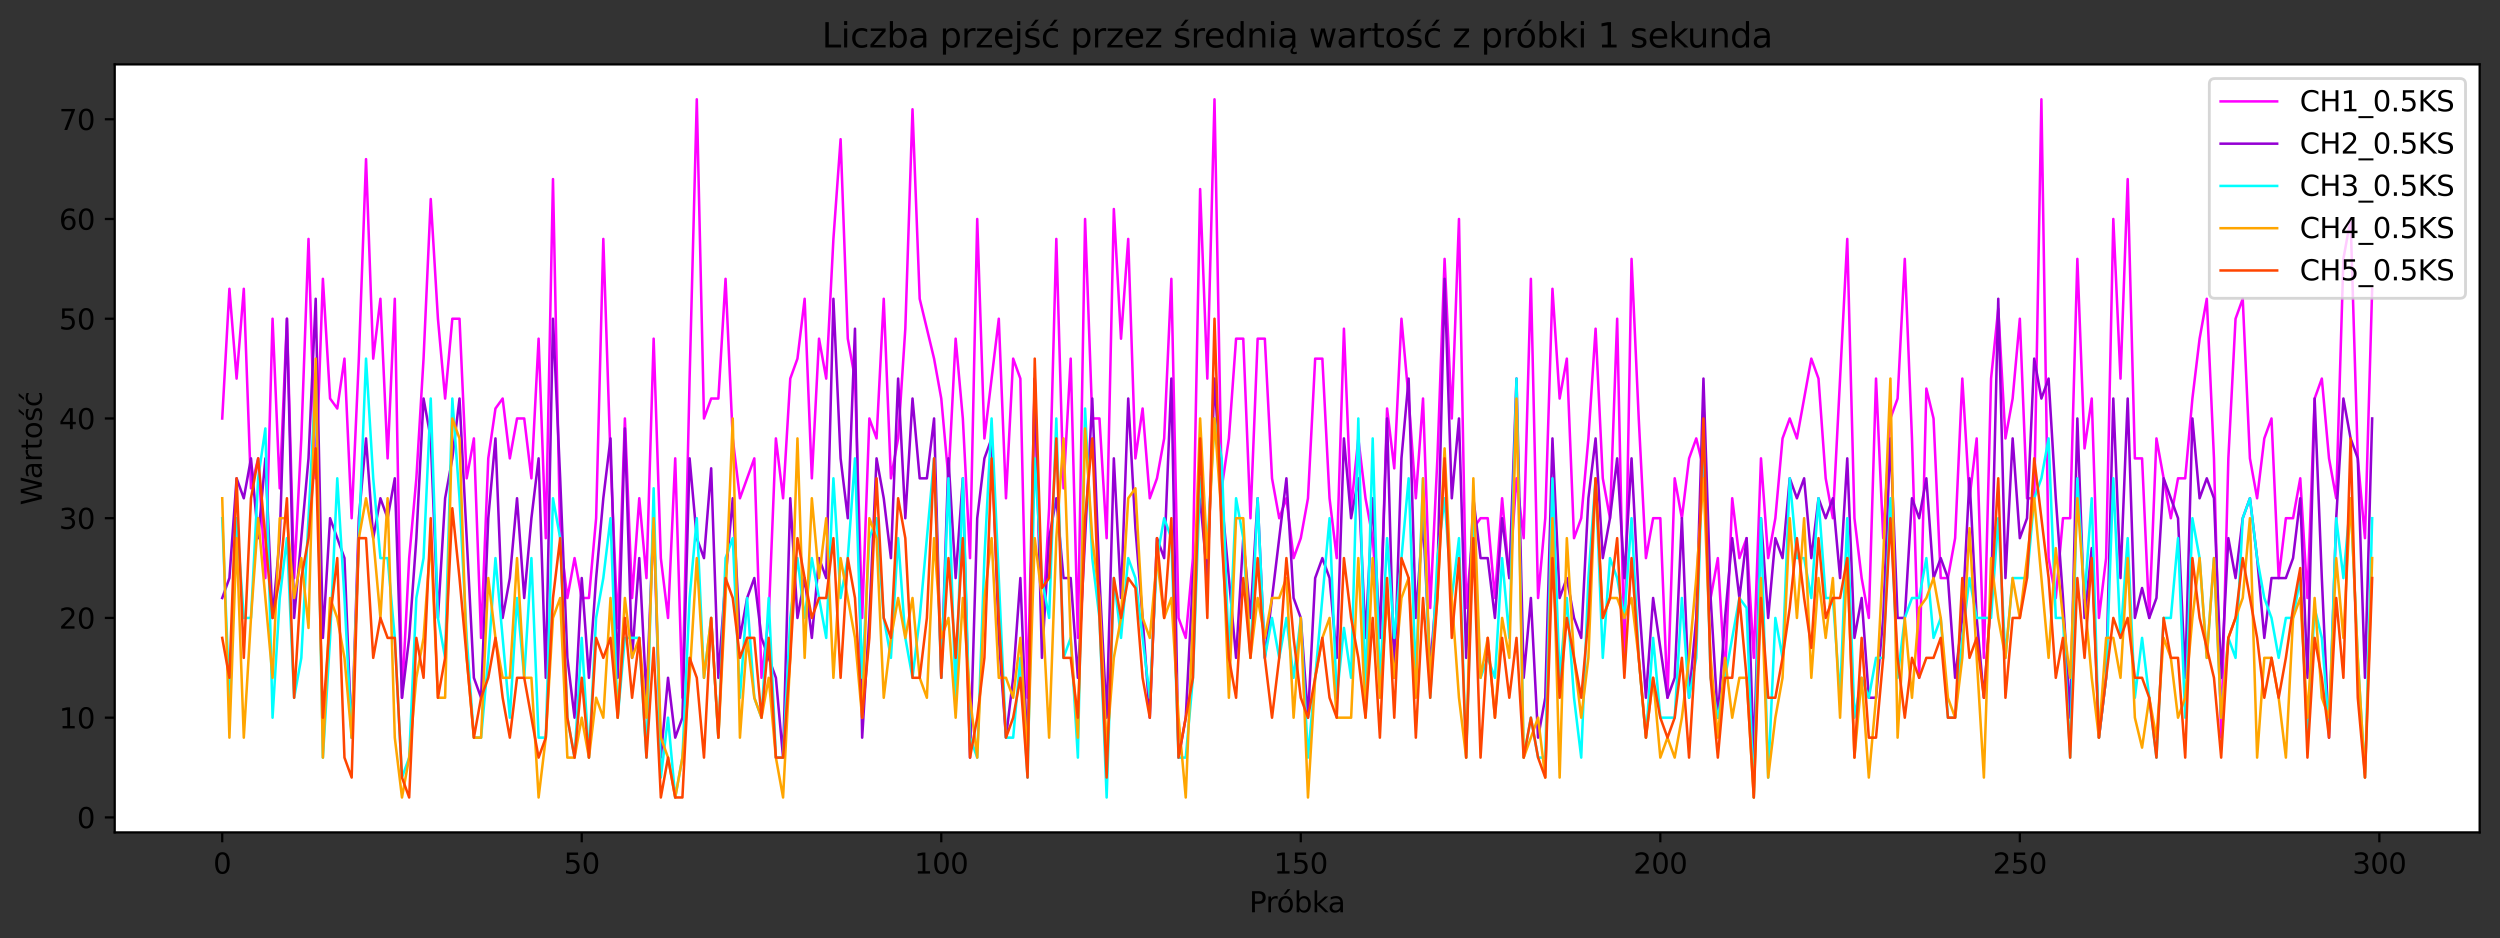 <?xml version="1.0" encoding="utf-8" standalone="no"?>
<!DOCTYPE svg PUBLIC "-//W3C//DTD SVG 1.1//EN"
  "http://www.w3.org/Graphics/SVG/1.1/DTD/svg11.dtd">
<svg xmlns:xlink="http://www.w3.org/1999/xlink" width="884.803pt" height="332.154pt" viewBox="0 0 884.803 332.154" xmlns="http://www.w3.org/2000/svg" version="1.1">
 <rect x="0" y="0" width="884.803" height="332.154" fill="#333333" stroke="none"/>
 <defs>
  <style type="text/css">*{stroke-linejoin: round; stroke-linecap: butt}</style>
 </defs>
 <g id="figure_1">
  <g id="patch_1">
   <path d="M 0 332.154 
L 884.803 332.154 
L 884.803 0 
L 0 0 
L 0 332.154 
z
" style="fill: none"/>
  </g>
  <g id="axes_1">
   <g id="patch_2">
    <path d="M 40.603 294.598 
L 877.603 294.598 
L 877.603 22.798 
L 40.603 22.798 
z
" style="fill: #ffffff"/>
   </g>
   <g id="matplotlib.axis_1">
    <g id="xtick_1">
     <g id="line2d_1">
      <defs>
       <path id="m77052ea5e9" d="M 0 0 
L 0 3.5 
" style="stroke: #000000; stroke-width: 0.8"/>
      </defs>
      <g>
       <use xlink:href="#m77052ea5e9" x="78.649" y="294.598" style="stroke: #000000; stroke-width: 0.8"/>
      </g>
     </g>
     <g id="text_1">
      <!-- 0 -->
      <g transform="translate(75.467 309.197)scale(0.1 -0.1)">
       <defs>
        <path id="DejaVuSans-30" d="M 2034 4250 
Q 1547 4250 1301 3770 
Q 1056 3291 1056 2328 
Q 1056 1369 1301 889 
Q 1547 409 2034 409 
Q 2525 409 2770 889 
Q 3016 1369 3016 2328 
Q 3016 3291 2770 3770 
Q 2525 4250 2034 4250 
z
M 2034 4750 
Q 2819 4750 3233 4129 
Q 3647 3509 3647 2328 
Q 3647 1150 3233 529 
Q 2819 -91 2034 -91 
Q 1250 -91 836 529 
Q 422 1150 422 2328 
Q 422 3509 836 4129 
Q 1250 4750 2034 4750 
z
" transform="scale(0.016)"/>
       </defs>
       <use xlink:href="#DejaVuSans-30"/>
      </g>
     </g>
    </g>
    <g id="xtick_2">
     <g id="line2d_2">
      <g>
       <use xlink:href="#m77052ea5e9" x="205.891" y="294.598" style="stroke: #000000; stroke-width: 0.8"/>
      </g>
     </g>
     <g id="text_2">
      <!-- 50 -->
      <g transform="translate(199.528 309.197)scale(0.1 -0.1)">
       <defs>
        <path id="DejaVuSans-35" d="M 691 4666 
L 3169 4666 
L 3169 4134 
L 1269 4134 
L 1269 2991 
Q 1406 3038 1543 3061 
Q 1681 3084 1819 3084 
Q 2600 3084 3056 2656 
Q 3513 2228 3513 1497 
Q 3513 744 3044 326 
Q 2575 -91 1722 -91 
Q 1428 -91 1123 -41 
Q 819 9 494 109 
L 494 744 
Q 775 591 1075 516 
Q 1375 441 1709 441 
Q 2250 441 2565 725 
Q 2881 1009 2881 1497 
Q 2881 1984 2565 2268 
Q 2250 2553 1709 2553 
Q 1456 2553 1204 2497 
Q 953 2441 691 2322 
L 691 4666 
z
" transform="scale(0.016)"/>
       </defs>
       <use xlink:href="#DejaVuSans-35"/>
       <use xlink:href="#DejaVuSans-30" x="63.623"/>
      </g>
     </g>
    </g>
    <g id="xtick_3">
     <g id="line2d_3">
      <g>
       <use xlink:href="#m77052ea5e9" x="333.133" y="294.598" style="stroke: #000000; stroke-width: 0.8"/>
      </g>
     </g>
     <g id="text_3">
      <!-- 100 -->
      <g transform="translate(323.589 309.197)scale(0.1 -0.1)">
       <defs>
        <path id="DejaVuSans-31" d="M 794 531 
L 1825 531 
L 1825 4091 
L 703 3866 
L 703 4441 
L 1819 4666 
L 2450 4666 
L 2450 531 
L 3481 531 
L 3481 0 
L 794 0 
L 794 531 
z
" transform="scale(0.016)"/>
       </defs>
       <use xlink:href="#DejaVuSans-31"/>
       <use xlink:href="#DejaVuSans-30" x="63.623"/>
       <use xlink:href="#DejaVuSans-30" x="127.246"/>
      </g>
     </g>
    </g>
    <g id="xtick_4">
     <g id="line2d_4">
      <g>
       <use xlink:href="#m77052ea5e9" x="460.376" y="294.598" style="stroke: #000000; stroke-width: 0.8"/>
      </g>
     </g>
     <g id="text_4">
      <!-- 150 -->
      <g transform="translate(450.832 309.197)scale(0.1 -0.1)">
       <use xlink:href="#DejaVuSans-31"/>
       <use xlink:href="#DejaVuSans-35" x="63.623"/>
       <use xlink:href="#DejaVuSans-30" x="127.246"/>
      </g>
     </g>
    </g>
    <g id="xtick_5">
     <g id="line2d_5">
      <g>
       <use xlink:href="#m77052ea5e9" x="587.618" y="294.598" style="stroke: #000000; stroke-width: 0.8"/>
      </g>
     </g>
     <g id="text_5">
      <!-- 200 -->
      <g transform="translate(578.074 309.197)scale(0.1 -0.1)">
       <defs>
        <path id="DejaVuSans-32" d="M 1228 531 
L 3431 531 
L 3431 0 
L 469 0 
L 469 531 
Q 828 903 1448 1529 
Q 2069 2156 2228 2338 
Q 2531 2678 2651 2914 
Q 2772 3150 2772 3378 
Q 2772 3750 2511 3984 
Q 2250 4219 1831 4219 
Q 1534 4219 1204 4116 
Q 875 4013 500 3803 
L 500 4441 
Q 881 4594 1212 4672 
Q 1544 4750 1819 4750 
Q 2544 4750 2975 4387 
Q 3406 4025 3406 3419 
Q 3406 3131 3298 2873 
Q 3191 2616 2906 2266 
Q 2828 2175 2409 1742 
Q 1991 1309 1228 531 
z
" transform="scale(0.016)"/>
       </defs>
       <use xlink:href="#DejaVuSans-32"/>
       <use xlink:href="#DejaVuSans-30" x="63.623"/>
       <use xlink:href="#DejaVuSans-30" x="127.246"/>
      </g>
     </g>
    </g>
    <g id="xtick_6">
     <g id="line2d_6">
      <g>
       <use xlink:href="#m77052ea5e9" x="714.86" y="294.598" style="stroke: #000000; stroke-width: 0.8"/>
      </g>
     </g>
     <g id="text_6">
      <!-- 250 -->
      <g transform="translate(705.316 309.197)scale(0.1 -0.1)">
       <use xlink:href="#DejaVuSans-32"/>
       <use xlink:href="#DejaVuSans-35" x="63.623"/>
       <use xlink:href="#DejaVuSans-30" x="127.246"/>
      </g>
     </g>
    </g>
    <g id="xtick_7">
     <g id="line2d_7">
      <g>
       <use xlink:href="#m77052ea5e9" x="842.103" y="294.598" style="stroke: #000000; stroke-width: 0.8"/>
      </g>
     </g>
     <g id="text_7">
      <!-- 300 -->
      <g transform="translate(832.559 309.197)scale(0.1 -0.1)">
       <defs>
        <path id="DejaVuSans-33" d="M 2597 2516 
Q 3050 2419 3304 2112 
Q 3559 1806 3559 1356 
Q 3559 666 3084 287 
Q 2609 -91 1734 -91 
Q 1441 -91 1130 -33 
Q 819 25 488 141 
L 488 750 
Q 750 597 1062 519 
Q 1375 441 1716 441 
Q 2309 441 2620 675 
Q 2931 909 2931 1356 
Q 2931 1769 2642 2001 
Q 2353 2234 1838 2234 
L 1294 2234 
L 1294 2753 
L 1863 2753 
Q 2328 2753 2575 2939 
Q 2822 3125 2822 3475 
Q 2822 3834 2567 4026 
Q 2313 4219 1838 4219 
Q 1578 4219 1281 4162 
Q 984 4106 628 3988 
L 628 4550 
Q 988 4650 1302 4700 
Q 1616 4750 1894 4750 
Q 2613 4750 3031 4423 
Q 3450 4097 3450 3541 
Q 3450 3153 3228 2886 
Q 3006 2619 2597 2516 
z
" transform="scale(0.016)"/>
       </defs>
       <use xlink:href="#DejaVuSans-33"/>
       <use xlink:href="#DejaVuSans-30" x="63.623"/>
       <use xlink:href="#DejaVuSans-30" x="127.246"/>
      </g>
     </g>
    </g>
    <g id="text_8">
     <!-- Próbka -->
     <g transform="translate(442.127 322.875)scale(0.1 -0.1)">
      <defs>
       <path id="DejaVuSans-50" d="M 1259 4147 
L 1259 2394 
L 2053 2394 
Q 2494 2394 2734 2622 
Q 2975 2850 2975 3272 
Q 2975 3691 2734 3919 
Q 2494 4147 2053 4147 
L 1259 4147 
z
M 628 4666 
L 2053 4666 
Q 2838 4666 3239 4311 
Q 3641 3956 3641 3272 
Q 3641 2581 3239 2228 
Q 2838 1875 2053 1875 
L 1259 1875 
L 1259 0 
L 628 0 
L 628 4666 
z
" transform="scale(0.016)"/>
       <path id="DejaVuSans-72" d="M 2631 2963 
Q 2534 3019 2420 3045 
Q 2306 3072 2169 3072 
Q 1681 3072 1420 2755 
Q 1159 2438 1159 1844 
L 1159 0 
L 581 0 
L 581 3500 
L 1159 3500 
L 1159 2956 
Q 1341 3275 1631 3429 
Q 1922 3584 2338 3584 
Q 2397 3584 2469 3576 
Q 2541 3569 2628 3553 
L 2631 2963 
z
" transform="scale(0.016)"/>
       <path id="DejaVuSans-f3" d="M 1959 3097 
Q 1497 3097 1228 2736 
Q 959 2375 959 1747 
Q 959 1119 1226 758 
Q 1494 397 1959 397 
Q 2419 397 2687 759 
Q 2956 1122 2956 1747 
Q 2956 2369 2687 2733 
Q 2419 3097 1959 3097 
z
M 1959 3584 
Q 2709 3584 3137 3096 
Q 3566 2609 3566 1747 
Q 3566 888 3137 398 
Q 2709 -91 1959 -91 
Q 1206 -91 779 398 
Q 353 888 353 1747 
Q 353 2609 779 3096 
Q 1206 3584 1959 3584 
z
M 2394 5119 
L 3016 5119 
L 1998 3944 
L 1519 3944 
L 2394 5119 
z
" transform="scale(0.016)"/>
       <path id="DejaVuSans-62" d="M 3116 1747 
Q 3116 2381 2855 2742 
Q 2594 3103 2138 3103 
Q 1681 3103 1420 2742 
Q 1159 2381 1159 1747 
Q 1159 1113 1420 752 
Q 1681 391 2138 391 
Q 2594 391 2855 752 
Q 3116 1113 3116 1747 
z
M 1159 2969 
Q 1341 3281 1617 3432 
Q 1894 3584 2278 3584 
Q 2916 3584 3314 3078 
Q 3713 2572 3713 1747 
Q 3713 922 3314 415 
Q 2916 -91 2278 -91 
Q 1894 -91 1617 61 
Q 1341 213 1159 525 
L 1159 0 
L 581 0 
L 581 4863 
L 1159 4863 
L 1159 2969 
z
" transform="scale(0.016)"/>
       <path id="DejaVuSans-6b" d="M 581 4863 
L 1159 4863 
L 1159 1991 
L 2875 3500 
L 3609 3500 
L 1753 1863 
L 3688 0 
L 2938 0 
L 1159 1709 
L 1159 0 
L 581 0 
L 581 4863 
z
" transform="scale(0.016)"/>
       <path id="DejaVuSans-61" d="M 2194 1759 
Q 1497 1759 1228 1600 
Q 959 1441 959 1056 
Q 959 750 1161 570 
Q 1363 391 1709 391 
Q 2188 391 2477 730 
Q 2766 1069 2766 1631 
L 2766 1759 
L 2194 1759 
z
M 3341 1997 
L 3341 0 
L 2766 0 
L 2766 531 
Q 2569 213 2275 61 
Q 1981 -91 1556 -91 
Q 1019 -91 701 211 
Q 384 513 384 1019 
Q 384 1609 779 1909 
Q 1175 2209 1959 2209 
L 2766 2209 
L 2766 2266 
Q 2766 2663 2505 2880 
Q 2244 3097 1772 3097 
Q 1472 3097 1187 3025 
Q 903 2953 641 2809 
L 641 3341 
Q 956 3463 1253 3523 
Q 1550 3584 1831 3584 
Q 2591 3584 2966 3190 
Q 3341 2797 3341 1997 
z
" transform="scale(0.016)"/>
      </defs>
      <use xlink:href="#DejaVuSans-50"/>
      <use xlink:href="#DejaVuSans-72" x="58.553"/>
      <use xlink:href="#DejaVuSans-f3" x="97.416"/>
      <use xlink:href="#DejaVuSans-62" x="158.598"/>
      <use xlink:href="#DejaVuSans-6b" x="222.074"/>
      <use xlink:href="#DejaVuSans-61" x="278.234"/>
     </g>
    </g>
   </g>
   <g id="matplotlib.axis_2">
    <g id="ytick_1">
     <g id="line2d_8">
      <defs>
       <path id="m6b61a20601" d="M 0 0 
L -3.5 0 
" style="stroke: #000000; stroke-width: 0.8"/>
      </defs>
      <g>
       <use xlink:href="#m6b61a20601" x="40.603" y="289.303" style="stroke: #000000; stroke-width: 0.8"/>
      </g>
     </g>
     <g id="text_9">
      <!-- 0 -->
      <g transform="translate(27.241 293.103)scale(0.1 -0.1)">
       <use xlink:href="#DejaVuSans-30"/>
      </g>
     </g>
    </g>
    <g id="ytick_2">
     <g id="line2d_9">
      <g>
       <use xlink:href="#m6b61a20601" x="40.603" y="254.005" style="stroke: #000000; stroke-width: 0.8"/>
      </g>
     </g>
     <g id="text_10">
      <!-- 10 -->
      <g transform="translate(20.878 257.804)scale(0.1 -0.1)">
       <use xlink:href="#DejaVuSans-31"/>
       <use xlink:href="#DejaVuSans-30" x="63.623"/>
      </g>
     </g>
    </g>
    <g id="ytick_3">
     <g id="line2d_10">
      <g>
       <use xlink:href="#m6b61a20601" x="40.603" y="218.706" style="stroke: #000000; stroke-width: 0.8"/>
      </g>
     </g>
     <g id="text_11">
      <!-- 20 -->
      <g transform="translate(20.878 222.505)scale(0.1 -0.1)">
       <use xlink:href="#DejaVuSans-32"/>
       <use xlink:href="#DejaVuSans-30" x="63.623"/>
      </g>
     </g>
    </g>
    <g id="ytick_4">
     <g id="line2d_11">
      <g>
       <use xlink:href="#m6b61a20601" x="40.603" y="183.407" style="stroke: #000000; stroke-width: 0.8"/>
      </g>
     </g>
     <g id="text_12">
      <!-- 30 -->
      <g transform="translate(20.878 187.206)scale(0.1 -0.1)">
       <use xlink:href="#DejaVuSans-33"/>
       <use xlink:href="#DejaVuSans-30" x="63.623"/>
      </g>
     </g>
    </g>
    <g id="ytick_5">
     <g id="line2d_12">
      <g>
       <use xlink:href="#m6b61a20601" x="40.603" y="148.109" style="stroke: #000000; stroke-width: 0.8"/>
      </g>
     </g>
     <g id="text_13">
      <!-- 40 -->
      <g transform="translate(20.878 151.908)scale(0.1 -0.1)">
       <defs>
        <path id="DejaVuSans-34" d="M 2419 4116 
L 825 1625 
L 2419 1625 
L 2419 4116 
z
M 2253 4666 
L 3047 4666 
L 3047 1625 
L 3713 1625 
L 3713 1100 
L 3047 1100 
L 3047 0 
L 2419 0 
L 2419 1100 
L 313 1100 
L 313 1709 
L 2253 4666 
z
" transform="scale(0.016)"/>
       </defs>
       <use xlink:href="#DejaVuSans-34"/>
       <use xlink:href="#DejaVuSans-30" x="63.623"/>
      </g>
     </g>
    </g>
    <g id="ytick_6">
     <g id="line2d_13">
      <g>
       <use xlink:href="#m6b61a20601" x="40.603" y="112.81" style="stroke: #000000; stroke-width: 0.8"/>
      </g>
     </g>
     <g id="text_14">
      <!-- 50 -->
      <g transform="translate(20.878 116.609)scale(0.1 -0.1)">
       <use xlink:href="#DejaVuSans-35"/>
       <use xlink:href="#DejaVuSans-30" x="63.623"/>
      </g>
     </g>
    </g>
    <g id="ytick_7">
     <g id="line2d_14">
      <g>
       <use xlink:href="#m6b61a20601" x="40.603" y="77.511" style="stroke: #000000; stroke-width: 0.8"/>
      </g>
     </g>
     <g id="text_15">
      <!-- 60 -->
      <g transform="translate(20.878 81.31)scale(0.1 -0.1)">
       <defs>
        <path id="DejaVuSans-36" d="M 2113 2584 
Q 1688 2584 1439 2293 
Q 1191 2003 1191 1497 
Q 1191 994 1439 701 
Q 1688 409 2113 409 
Q 2538 409 2786 701 
Q 3034 994 3034 1497 
Q 3034 2003 2786 2293 
Q 2538 2584 2113 2584 
z
M 3366 4563 
L 3366 3988 
Q 3128 4100 2886 4159 
Q 2644 4219 2406 4219 
Q 1781 4219 1451 3797 
Q 1122 3375 1075 2522 
Q 1259 2794 1537 2939 
Q 1816 3084 2150 3084 
Q 2853 3084 3261 2657 
Q 3669 2231 3669 1497 
Q 3669 778 3244 343 
Q 2819 -91 2113 -91 
Q 1303 -91 875 529 
Q 447 1150 447 2328 
Q 447 3434 972 4092 
Q 1497 4750 2381 4750 
Q 2619 4750 2861 4703 
Q 3103 4656 3366 4563 
z
" transform="scale(0.016)"/>
       </defs>
       <use xlink:href="#DejaVuSans-36"/>
       <use xlink:href="#DejaVuSans-30" x="63.623"/>
      </g>
     </g>
    </g>
    <g id="ytick_8">
     <g id="line2d_15">
      <g>
       <use xlink:href="#m6b61a20601" x="40.603" y="42.212" style="stroke: #000000; stroke-width: 0.8"/>
      </g>
     </g>
     <g id="text_16">
      <!-- 70 -->
      <g transform="translate(20.878 46.012)scale(0.1 -0.1)">
       <defs>
        <path id="DejaVuSans-37" d="M 525 4666 
L 3525 4666 
L 3525 4397 
L 1831 0 
L 1172 0 
L 2766 4134 
L 525 4134 
L 525 4666 
z
" transform="scale(0.016)"/>
       </defs>
       <use xlink:href="#DejaVuSans-37"/>
       <use xlink:href="#DejaVuSans-30" x="63.623"/>
      </g>
     </g>
    </g>
    <g id="text_17">
     <!-- Wartość -->
     <g transform="translate(14.798 178.816)rotate(-90)scale(0.1 -0.1)">
      <defs>
       <path id="DejaVuSans-57" d="M 213 4666 
L 850 4666 
L 1831 722 
L 2809 4666 
L 3519 4666 
L 4500 722 
L 5478 4666 
L 6119 4666 
L 4947 0 
L 4153 0 
L 3169 4050 
L 2175 0 
L 1381 0 
L 213 4666 
z
" transform="scale(0.016)"/>
       <path id="DejaVuSans-74" d="M 1172 4494 
L 1172 3500 
L 2356 3500 
L 2356 3053 
L 1172 3053 
L 1172 1153 
Q 1172 725 1289 603 
Q 1406 481 1766 481 
L 2356 481 
L 2356 0 
L 1766 0 
Q 1100 0 847 248 
Q 594 497 594 1153 
L 594 3053 
L 172 3053 
L 172 3500 
L 594 3500 
L 594 4494 
L 1172 4494 
z
" transform="scale(0.016)"/>
       <path id="DejaVuSans-6f" d="M 1959 3097 
Q 1497 3097 1228 2736 
Q 959 2375 959 1747 
Q 959 1119 1226 758 
Q 1494 397 1959 397 
Q 2419 397 2687 759 
Q 2956 1122 2956 1747 
Q 2956 2369 2687 2733 
Q 2419 3097 1959 3097 
z
M 1959 3584 
Q 2709 3584 3137 3096 
Q 3566 2609 3566 1747 
Q 3566 888 3137 398 
Q 2709 -91 1959 -91 
Q 1206 -91 779 398 
Q 353 888 353 1747 
Q 353 2609 779 3096 
Q 1206 3584 1959 3584 
z
" transform="scale(0.016)"/>
       <path id="DejaVuSans-15b" d="M 2242 5119 
L 2864 5119 
L 1846 3944 
L 1367 3944 
L 2242 5119 
z
M 2834 3397 
L 2834 2853 
Q 2591 2978 2328 3040 
Q 2066 3103 1784 3103 
Q 1356 3103 1142 2972 
Q 928 2841 928 2578 
Q 928 2378 1081 2264 
Q 1234 2150 1697 2047 
L 1894 2003 
Q 2506 1872 2764 1633 
Q 3022 1394 3022 966 
Q 3022 478 2636 193 
Q 2250 -91 1575 -91 
Q 1294 -91 989 -36 
Q 684 19 347 128 
L 347 722 
Q 666 556 975 473 
Q 1284 391 1588 391 
Q 1994 391 2212 530 
Q 2431 669 2431 922 
Q 2431 1156 2273 1281 
Q 2116 1406 1581 1522 
L 1381 1569 
Q 847 1681 609 1914 
Q 372 2147 372 2553 
Q 372 3047 722 3315 
Q 1072 3584 1716 3584 
Q 2034 3584 2315 3537 
Q 2597 3491 2834 3397 
z
" transform="scale(0.016)"/>
       <path id="DejaVuSans-107" d="M 3122 3366 
L 3122 2828 
Q 2878 2963 2633 3030 
Q 2388 3097 2138 3097 
Q 1578 3097 1268 2742 
Q 959 2388 959 1747 
Q 959 1106 1268 751 
Q 1578 397 2138 397 
Q 2388 397 2633 464 
Q 2878 531 3122 666 
L 3122 134 
Q 2881 22 2623 -34 
Q 2366 -91 2075 -91 
Q 1284 -91 818 406 
Q 353 903 353 1747 
Q 353 2603 823 3093 
Q 1294 3584 2113 3584 
Q 2378 3584 2631 3529 
Q 2884 3475 3122 3366 
z
M 2466 5119 
L 3088 5119 
L 2070 3944 
L 1591 3944 
L 2466 5119 
z
" transform="scale(0.016)"/>
      </defs>
      <use xlink:href="#DejaVuSans-57"/>
      <use xlink:href="#DejaVuSans-61" x="92.502"/>
      <use xlink:href="#DejaVuSans-72" x="153.781"/>
      <use xlink:href="#DejaVuSans-74" x="194.895"/>
      <use xlink:href="#DejaVuSans-6f" x="234.104"/>
      <use xlink:href="#DejaVuSans-15b" x="295.285"/>
      <use xlink:href="#DejaVuSans-107" x="347.385"/>
     </g>
    </g>
   </g>
   <g id="line2d_16">
    <path d="M 78.649 148.109 
L 81.193 102.22 
L 83.738 133.989 
L 86.283 102.22 
L 88.828 172.818 
L 91.373 162.228 
L 93.918 204.586 
L 96.463 112.81 
L 99.007 172.818 
L 101.552 112.81 
L 104.097 204.586 
L 106.642 155.168 
L 109.187 84.571 
L 111.732 169.288 
L 114.276 98.69 
L 116.821 141.049 
L 119.366 144.579 
L 121.911 126.929 
L 124.456 183.407 
L 127.001 126.929 
L 129.546 56.332 
L 132.09 126.929 
L 134.635 105.75 
L 137.18 162.228 
L 139.725 105.75 
L 142.27 246.945 
L 144.815 197.527 
L 147.359 169.288 
L 149.904 126.929 
L 152.449 70.451 
L 154.994 112.81 
L 157.539 141.049 
L 160.084 112.81 
L 162.629 112.81 
L 165.173 169.288 
L 167.718 155.168 
L 170.263 225.766 
L 172.808 162.228 
L 175.353 144.579 
L 177.898 141.049 
L 180.442 162.228 
L 182.987 148.109 
L 185.532 148.109 
L 188.077 169.288 
L 190.622 119.87 
L 193.167 190.467 
L 195.712 63.392 
L 198.256 190.467 
L 200.801 211.646 
L 203.346 197.527 
L 205.891 211.646 
L 208.436 211.646 
L 210.981 183.407 
L 213.525 84.571 
L 216.07 162.228 
L 218.615 222.236 
L 221.16 148.109 
L 223.705 211.646 
L 226.25 176.347 
L 228.795 204.586 
L 231.339 119.87 
L 233.884 197.527 
L 236.429 218.706 
L 238.974 162.228 
L 241.519 246.945 
L 244.064 133.989 
L 246.608 35.153 
L 249.153 148.109 
L 251.698 141.049 
L 254.243 141.049 
L 256.788 98.69 
L 259.333 155.168 
L 261.878 176.347 
L 266.967 162.228 
L 269.512 239.885 
L 272.057 218.706 
L 274.602 155.168 
L 277.147 176.347 
L 279.691 133.989 
L 282.236 126.929 
L 284.781 105.75 
L 287.326 169.288 
L 289.871 119.87 
L 292.416 133.989 
L 294.961 84.571 
L 297.505 49.272 
L 300.05 119.87 
L 302.595 133.989 
L 305.14 218.706 
L 307.685 148.109 
L 310.23 155.168 
L 312.774 105.75 
L 315.319 169.288 
L 317.864 155.168 
L 320.409 116.34 
L 322.954 38.683 
L 325.499 105.75 
L 330.588 126.929 
L 333.133 141.049 
L 335.678 169.288 
L 338.223 119.87 
L 340.768 148.109 
L 343.313 197.527 
L 345.857 77.511 
L 348.402 155.168 
L 353.492 112.81 
L 356.037 176.347 
L 358.582 126.929 
L 361.127 133.989 
L 363.671 246.945 
L 366.216 133.989 
L 368.761 225.766 
L 371.306 179.877 
L 373.851 84.571 
L 376.396 172.818 
L 378.94 126.929 
L 381.485 225.766 
L 384.03 77.511 
L 386.575 148.109 
L 389.12 148.109 
L 391.665 190.467 
L 394.21 73.981 
L 396.754 119.87 
L 399.299 84.571 
L 401.844 162.228 
L 404.389 144.579 
L 406.934 176.347 
L 409.479 169.288 
L 412.023 155.168 
L 414.568 98.69 
L 417.113 218.706 
L 419.658 225.766 
L 422.203 197.527 
L 424.748 66.922 
L 427.293 133.989 
L 429.837 35.153 
L 432.382 172.818 
L 434.927 155.168 
L 437.472 119.87 
L 440.017 119.87 
L 442.562 183.407 
L 445.106 119.87 
L 447.651 119.87 
L 450.196 169.288 
L 452.741 183.407 
L 455.286 176.347 
L 457.831 197.527 
L 460.376 190.467 
L 462.92 176.347 
L 465.465 126.929 
L 468.01 126.929 
L 470.555 176.347 
L 473.1 197.527 
L 475.645 116.34 
L 478.189 179.877 
L 480.734 155.168 
L 483.279 176.347 
L 485.824 190.467 
L 488.369 225.766 
L 490.914 144.579 
L 493.459 165.758 
L 496.003 112.81 
L 498.548 141.049 
L 501.093 176.347 
L 503.638 141.049 
L 506.183 215.176 
L 508.728 162.228 
L 511.272 91.631 
L 513.817 148.109 
L 516.362 77.511 
L 518.907 215.176 
L 521.452 186.937 
L 523.997 183.407 
L 526.542 183.407 
L 529.086 211.646 
L 531.631 176.347 
L 534.176 204.586 
L 536.721 169.288 
L 539.266 190.467 
L 541.811 98.69 
L 544.355 211.646 
L 546.9 183.407 
L 549.445 102.22 
L 551.99 141.049 
L 554.535 126.929 
L 557.08 190.467 
L 559.625 183.407 
L 562.169 155.168 
L 564.714 116.34 
L 567.259 169.288 
L 569.804 183.407 
L 572.349 112.81 
L 574.894 232.825 
L 577.438 91.631 
L 579.983 148.109 
L 582.528 197.527 
L 585.073 183.407 
L 587.618 183.407 
L 590.163 246.945 
L 592.708 169.288 
L 595.252 183.407 
L 597.797 162.228 
L 600.342 155.168 
L 602.887 165.758 
L 605.432 211.646 
L 607.977 197.527 
L 610.521 239.885 
L 613.066 176.347 
L 615.611 197.527 
L 618.156 190.467 
L 620.701 232.825 
L 623.246 162.228 
L 625.791 197.527 
L 628.335 183.407 
L 630.88 155.168 
L 633.425 148.109 
L 635.97 155.168 
L 641.06 126.929 
L 643.604 133.989 
L 646.149 169.288 
L 648.694 183.407 
L 653.784 84.571 
L 656.329 183.407 
L 658.874 204.586 
L 661.418 218.706 
L 663.963 133.989 
L 666.508 190.467 
L 669.053 148.109 
L 671.598 141.049 
L 674.143 91.631 
L 676.687 155.168 
L 679.232 239.885 
L 681.777 137.519 
L 684.322 148.109 
L 686.867 204.586 
L 689.412 204.586 
L 691.957 190.467 
L 694.501 133.989 
L 697.046 176.347 
L 699.591 155.168 
L 702.136 232.825 
L 704.681 133.989 
L 707.226 109.28 
L 709.771 155.168 
L 712.315 141.049 
L 714.86 112.81 
L 717.405 176.347 
L 719.95 176.347 
L 722.495 35.153 
L 725.04 197.527 
L 727.584 211.646 
L 730.129 183.407 
L 732.674 183.407 
L 735.219 91.631 
L 737.764 158.698 
L 740.309 141.049 
L 742.854 218.706 
L 745.398 197.527 
L 747.943 77.511 
L 750.488 133.989 
L 753.033 63.392 
L 755.578 162.228 
L 758.123 162.228 
L 760.667 218.706 
L 763.212 155.168 
L 768.302 183.407 
L 770.847 169.288 
L 773.392 169.288 
L 775.937 141.049 
L 778.481 119.87 
L 781.026 105.75 
L 783.571 162.228 
L 786.116 261.064 
L 788.661 162.228 
L 791.206 112.81 
L 793.75 105.75 
L 796.295 162.228 
L 798.84 176.347 
L 801.385 155.168 
L 803.93 148.109 
L 806.475 204.586 
L 809.02 183.407 
L 811.564 183.407 
L 814.109 169.288 
L 816.654 211.646 
L 819.199 141.049 
L 821.744 133.989 
L 824.289 162.228 
L 826.833 176.347 
L 829.378 91.631 
L 831.923 77.511 
L 834.468 162.228 
L 837.013 190.467 
L 839.558 102.22 
L 839.558 102.22 
" clip-path="url(#p0e7d660aad)" style="fill: none; stroke: #ff00ff; stroke-width: 0.9; stroke-linecap: square"/>
   </g>
   <g id="line2d_17">
    <path d="M 78.649 211.646 
L 81.193 204.586 
L 83.738 169.288 
L 86.283 176.347 
L 88.828 162.228 
L 91.373 190.467 
L 93.918 162.228 
L 96.463 218.706 
L 99.007 190.467 
L 101.552 112.81 
L 104.097 218.706 
L 109.187 162.228 
L 111.732 105.75 
L 114.276 225.766 
L 116.821 183.407 
L 121.911 197.527 
L 124.456 261.064 
L 127.001 183.407 
L 129.546 155.168 
L 132.09 190.467 
L 134.635 176.347 
L 137.18 183.407 
L 139.725 169.288 
L 142.27 246.945 
L 144.815 225.766 
L 147.359 190.467 
L 149.904 141.049 
L 152.449 155.168 
L 154.994 218.706 
L 157.539 176.347 
L 160.084 162.228 
L 162.629 141.049 
L 167.718 239.885 
L 170.263 246.945 
L 172.808 183.407 
L 175.353 155.168 
L 177.898 218.706 
L 180.442 204.586 
L 182.987 176.347 
L 185.532 211.646 
L 188.077 183.407 
L 190.622 162.228 
L 193.167 239.885 
L 195.712 112.81 
L 198.256 169.288 
L 200.801 232.825 
L 203.346 254.005 
L 205.891 204.586 
L 208.436 239.885 
L 210.981 204.586 
L 213.525 176.347 
L 216.07 155.168 
L 218.615 239.885 
L 221.16 151.638 
L 223.705 232.825 
L 226.25 197.527 
L 228.795 246.945 
L 231.339 183.407 
L 233.884 268.124 
L 236.429 239.885 
L 238.974 261.064 
L 241.519 254.005 
L 244.064 162.228 
L 246.608 190.467 
L 249.153 197.527 
L 251.698 165.758 
L 254.243 239.885 
L 256.788 204.586 
L 259.333 176.347 
L 261.878 225.766 
L 264.422 211.646 
L 266.967 204.586 
L 269.512 225.766 
L 274.602 239.885 
L 277.147 268.124 
L 279.691 176.347 
L 282.236 218.706 
L 284.781 204.586 
L 287.326 225.766 
L 289.871 197.527 
L 292.416 204.586 
L 294.961 105.75 
L 297.505 162.228 
L 300.05 183.407 
L 302.595 116.34 
L 305.14 261.064 
L 307.685 218.706 
L 310.23 162.228 
L 312.774 176.347 
L 315.319 197.527 
L 317.864 133.989 
L 320.409 183.407 
L 322.954 141.049 
L 325.499 169.288 
L 328.044 169.288 
L 330.588 148.109 
L 333.133 239.885 
L 335.678 162.228 
L 338.223 204.586 
L 340.768 169.288 
L 343.313 268.124 
L 345.857 183.407 
L 348.402 162.228 
L 350.947 155.168 
L 353.492 225.766 
L 356.037 261.064 
L 358.582 239.885 
L 361.127 204.586 
L 363.671 268.124 
L 366.216 133.989 
L 368.761 232.825 
L 371.306 190.467 
L 373.851 176.347 
L 376.396 204.586 
L 378.94 204.586 
L 381.485 239.885 
L 386.575 141.049 
L 389.12 204.586 
L 391.665 254.005 
L 394.21 162.228 
L 396.754 211.646 
L 399.299 141.049 
L 401.844 186.937 
L 404.389 218.706 
L 406.934 254.005 
L 409.479 190.467 
L 412.023 197.527 
L 414.568 133.989 
L 417.113 268.124 
L 419.658 254.005 
L 422.203 204.586 
L 424.748 176.347 
L 427.293 204.586 
L 429.837 133.989 
L 432.382 176.347 
L 437.472 232.825 
L 440.017 190.467 
L 442.562 218.706 
L 445.106 176.347 
L 447.651 232.825 
L 455.286 169.288 
L 457.831 211.646 
L 460.376 218.706 
L 462.92 254.005 
L 465.465 204.586 
L 468.01 197.527 
L 470.555 204.586 
L 473.1 232.825 
L 475.645 155.168 
L 478.189 183.407 
L 480.734 169.288 
L 483.279 225.766 
L 485.824 176.347 
L 488.369 225.766 
L 490.914 148.109 
L 493.459 239.885 
L 496.003 162.228 
L 498.548 133.989 
L 501.093 218.706 
L 503.638 183.407 
L 506.183 236.355 
L 508.728 204.586 
L 511.272 98.69 
L 513.817 176.347 
L 516.362 148.109 
L 518.907 232.825 
L 521.452 176.347 
L 523.997 197.527 
L 526.542 197.527 
L 529.086 218.706 
L 531.631 183.407 
L 534.176 204.586 
L 536.721 133.989 
L 539.266 239.885 
L 541.811 211.646 
L 544.355 261.064 
L 546.9 246.945 
L 549.445 155.168 
L 551.99 211.646 
L 554.535 204.586 
L 557.08 218.706 
L 559.625 225.766 
L 562.169 176.347 
L 564.714 155.168 
L 567.259 197.527 
L 569.804 183.407 
L 572.349 162.228 
L 574.894 204.586 
L 577.438 162.228 
L 579.983 211.646 
L 582.528 246.945 
L 585.073 211.646 
L 590.163 246.945 
L 592.708 239.885 
L 595.252 183.407 
L 597.797 246.945 
L 600.342 218.706 
L 602.887 133.989 
L 605.432 211.646 
L 607.977 254.005 
L 610.521 218.706 
L 613.066 190.467 
L 615.611 211.646 
L 618.156 190.467 
L 620.701 268.124 
L 623.246 183.407 
L 625.791 218.706 
L 628.335 190.467 
L 630.88 197.527 
L 633.425 169.288 
L 635.97 176.347 
L 638.515 169.288 
L 641.06 197.527 
L 643.604 176.347 
L 646.149 183.407 
L 648.694 176.347 
L 651.239 204.586 
L 653.784 162.228 
L 656.329 225.766 
L 658.874 211.646 
L 661.418 246.945 
L 663.963 246.945 
L 666.508 218.706 
L 669.053 155.168 
L 671.598 218.706 
L 674.143 218.706 
L 676.687 176.347 
L 679.232 183.407 
L 681.777 169.288 
L 684.322 204.586 
L 686.867 197.527 
L 689.412 204.586 
L 691.957 239.885 
L 694.501 218.706 
L 697.046 169.288 
L 699.591 218.706 
L 702.136 246.945 
L 704.681 211.646 
L 707.226 105.75 
L 709.771 204.586 
L 712.315 155.168 
L 714.86 190.467 
L 717.405 183.407 
L 719.95 126.929 
L 722.495 141.049 
L 725.04 133.989 
L 727.584 176.347 
L 730.129 211.646 
L 732.674 254.005 
L 735.219 148.109 
L 737.764 218.706 
L 740.309 193.997 
L 742.854 261.064 
L 745.398 239.885 
L 747.943 141.049 
L 750.488 204.586 
L 753.033 141.049 
L 755.578 218.706 
L 758.123 208.116 
L 760.667 218.706 
L 763.212 211.646 
L 765.757 169.288 
L 770.847 183.407 
L 773.392 239.885 
L 775.937 148.109 
L 778.481 176.347 
L 781.026 169.288 
L 783.571 176.347 
L 786.116 239.885 
L 788.661 190.467 
L 791.206 204.586 
L 793.75 183.407 
L 796.295 176.347 
L 798.84 197.527 
L 801.385 225.766 
L 803.93 204.586 
L 809.02 204.586 
L 811.564 197.527 
L 814.109 176.347 
L 816.654 239.885 
L 819.199 141.049 
L 821.744 204.586 
L 824.289 261.064 
L 826.833 183.407 
L 829.378 141.049 
L 831.923 155.168 
L 834.468 162.228 
L 837.013 239.885 
L 839.558 148.109 
L 839.558 148.109 
" clip-path="url(#p0e7d660aad)" style="fill: none; stroke: #9400d3; stroke-width: 0.9; stroke-linecap: square"/>
   </g>
   <g id="line2d_18">
    <path d="M 78.649 183.407 
L 81.193 246.945 
L 83.738 183.407 
L 86.283 218.706 
L 88.828 218.706 
L 91.373 169.288 
L 93.918 151.638 
L 96.463 254.005 
L 99.007 211.646 
L 101.552 190.467 
L 104.097 246.945 
L 106.642 232.825 
L 111.732 133.989 
L 114.276 268.124 
L 116.821 225.766 
L 119.366 169.288 
L 121.911 211.646 
L 124.456 261.064 
L 127.001 190.467 
L 129.546 126.929 
L 132.09 169.288 
L 134.635 197.527 
L 137.18 197.527 
L 139.725 225.766 
L 142.27 275.184 
L 144.815 268.124 
L 147.359 211.646 
L 149.904 197.527 
L 152.449 141.049 
L 154.994 218.706 
L 157.539 232.825 
L 160.084 141.049 
L 162.629 176.347 
L 165.173 225.766 
L 167.718 261.064 
L 170.263 261.064 
L 172.808 232.825 
L 175.353 197.527 
L 180.442 254.005 
L 182.987 211.646 
L 185.532 239.885 
L 188.077 197.527 
L 190.622 261.064 
L 193.167 261.064 
L 195.712 176.347 
L 198.256 190.467 
L 200.801 254.005 
L 203.346 268.124 
L 205.891 225.766 
L 208.436 268.124 
L 210.981 218.706 
L 213.525 204.586 
L 216.07 183.407 
L 218.615 254.005 
L 221.16 225.766 
L 226.25 225.766 
L 228.795 268.124 
L 231.339 172.818 
L 233.884 275.184 
L 236.429 254.005 
L 238.974 282.244 
L 241.519 268.124 
L 244.064 211.646 
L 246.608 183.407 
L 249.153 239.885 
L 251.698 218.706 
L 254.243 261.064 
L 256.788 197.527 
L 259.333 190.467 
L 261.878 246.945 
L 264.422 211.646 
L 266.967 246.945 
L 269.512 254.005 
L 272.057 211.646 
L 274.602 268.124 
L 277.147 268.124 
L 279.691 218.706 
L 282.236 197.527 
L 284.781 218.706 
L 287.326 197.527 
L 292.416 225.766 
L 294.961 169.288 
L 297.505 211.646 
L 300.05 197.527 
L 302.595 162.228 
L 305.14 239.885 
L 307.685 190.467 
L 310.23 183.407 
L 312.774 218.706 
L 315.319 232.825 
L 317.864 190.467 
L 320.409 225.766 
L 322.954 239.885 
L 325.499 218.706 
L 330.588 162.228 
L 333.133 239.885 
L 335.678 169.288 
L 338.223 246.945 
L 340.768 169.288 
L 343.313 261.064 
L 345.857 268.124 
L 348.402 197.527 
L 350.947 148.109 
L 356.037 261.064 
L 358.582 261.064 
L 361.127 232.825 
L 363.671 275.184 
L 366.216 162.228 
L 368.761 204.586 
L 371.306 218.706 
L 373.851 148.109 
L 376.396 232.825 
L 378.94 225.766 
L 381.485 268.124 
L 384.03 144.579 
L 386.575 197.527 
L 389.12 218.706 
L 391.665 282.244 
L 394.21 204.586 
L 396.754 225.766 
L 399.299 197.527 
L 401.844 204.586 
L 406.934 246.945 
L 409.479 197.527 
L 412.023 183.407 
L 414.568 190.467 
L 417.113 268.124 
L 419.658 268.124 
L 422.203 239.885 
L 424.748 169.288 
L 427.293 193.997 
L 429.837 148.109 
L 432.382 162.228 
L 434.927 232.825 
L 437.472 176.347 
L 440.017 190.467 
L 442.562 232.825 
L 445.106 176.347 
L 447.651 232.825 
L 450.196 218.706 
L 452.741 232.825 
L 455.286 218.706 
L 457.831 239.885 
L 460.376 218.706 
L 462.92 268.124 
L 470.555 183.407 
L 473.1 246.945 
L 475.645 222.236 
L 478.189 239.885 
L 480.734 148.109 
L 483.279 246.945 
L 485.824 155.168 
L 488.369 243.415 
L 490.914 190.467 
L 493.459 225.766 
L 498.548 169.288 
L 501.093 239.885 
L 503.638 169.288 
L 506.183 246.945 
L 508.728 197.527 
L 511.272 176.347 
L 513.817 211.646 
L 516.362 190.467 
L 518.907 268.124 
L 521.452 183.407 
L 523.997 239.885 
L 526.542 232.825 
L 529.086 239.885 
L 531.631 197.527 
L 534.176 225.766 
L 536.721 133.989 
L 539.266 268.124 
L 541.811 254.005 
L 544.355 268.124 
L 546.9 268.124 
L 549.445 169.288 
L 551.99 239.885 
L 554.535 211.646 
L 557.08 246.945 
L 559.625 268.124 
L 562.169 204.586 
L 564.714 169.288 
L 567.259 232.825 
L 569.804 197.527 
L 572.349 204.586 
L 574.894 218.706 
L 577.438 183.407 
L 579.983 232.825 
L 582.528 261.064 
L 585.073 225.766 
L 587.618 254.005 
L 592.708 254.005 
L 595.252 211.646 
L 597.797 246.945 
L 600.342 232.825 
L 602.887 151.638 
L 605.432 239.885 
L 607.977 254.005 
L 615.611 211.646 
L 618.156 215.176 
L 620.701 282.244 
L 623.246 183.407 
L 625.791 275.184 
L 628.335 218.706 
L 630.88 232.825 
L 633.425 169.288 
L 635.97 197.527 
L 638.515 197.527 
L 641.06 211.646 
L 643.604 176.347 
L 646.149 211.646 
L 648.694 211.646 
L 651.239 246.945 
L 653.784 183.407 
L 656.329 254.005 
L 658.874 239.885 
L 661.418 246.945 
L 663.963 232.825 
L 666.508 232.825 
L 669.053 176.347 
L 671.598 239.885 
L 674.143 218.706 
L 676.687 211.646 
L 679.232 211.646 
L 681.777 197.527 
L 684.322 225.766 
L 686.867 218.706 
L 689.412 254.005 
L 691.957 254.005 
L 694.501 225.766 
L 697.046 204.586 
L 699.591 218.706 
L 704.681 218.706 
L 707.226 183.407 
L 709.771 232.825 
L 712.315 204.586 
L 717.405 204.586 
L 719.95 176.347 
L 722.495 169.288 
L 725.04 155.168 
L 727.584 218.706 
L 730.129 218.706 
L 732.674 268.124 
L 735.219 169.288 
L 737.764 211.646 
L 740.309 176.347 
L 742.854 261.064 
L 745.398 239.885 
L 747.943 169.288 
L 750.488 225.766 
L 753.033 190.467 
L 755.578 246.945 
L 758.123 225.766 
L 763.212 268.124 
L 765.757 218.706 
L 768.302 218.706 
L 770.847 190.467 
L 773.392 254.005 
L 775.937 183.407 
L 778.481 197.527 
L 781.026 232.825 
L 783.571 197.527 
L 786.116 254.005 
L 788.661 225.766 
L 791.206 232.825 
L 793.75 183.407 
L 796.295 176.347 
L 798.84 197.527 
L 801.385 211.646 
L 803.93 218.706 
L 806.475 232.825 
L 809.02 218.706 
L 811.564 218.706 
L 814.109 204.586 
L 816.654 261.064 
L 819.199 215.176 
L 821.744 225.766 
L 824.289 257.534 
L 826.833 183.407 
L 829.378 204.586 
L 831.923 176.347 
L 834.468 232.825 
L 837.013 275.184 
L 839.558 183.407 
L 839.558 183.407 
" clip-path="url(#p0e7d660aad)" style="fill: none; stroke: #00ffff; stroke-width: 0.9; stroke-linecap: square"/>
   </g>
   <g id="line2d_19">
    <path d="M 78.649 176.347 
L 81.193 261.064 
L 83.738 190.467 
L 86.283 261.064 
L 88.828 218.706 
L 91.373 183.407 
L 96.463 239.885 
L 99.007 183.407 
L 101.552 183.407 
L 104.097 211.646 
L 106.642 197.527 
L 109.187 222.236 
L 111.732 126.929 
L 114.276 268.124 
L 116.821 211.646 
L 119.366 218.706 
L 121.911 232.825 
L 124.456 261.064 
L 127.001 190.467 
L 129.546 176.347 
L 132.09 190.467 
L 134.635 218.706 
L 137.18 176.347 
L 139.725 261.064 
L 142.27 282.244 
L 144.815 268.124 
L 147.359 239.885 
L 149.904 225.766 
L 152.449 190.467 
L 154.994 246.945 
L 157.539 246.945 
L 160.084 148.109 
L 162.629 155.168 
L 165.173 232.825 
L 167.718 261.064 
L 170.263 261.064 
L 172.808 204.586 
L 175.353 225.766 
L 177.898 239.885 
L 180.442 239.885 
L 182.987 197.527 
L 185.532 239.885 
L 188.077 239.885 
L 190.622 282.244 
L 193.167 261.064 
L 195.712 218.706 
L 198.256 211.646 
L 200.801 268.124 
L 203.346 268.124 
L 205.891 254.005 
L 208.436 268.124 
L 210.981 246.945 
L 213.525 254.005 
L 216.07 211.646 
L 218.615 254.005 
L 221.16 211.646 
L 223.705 232.825 
L 226.25 225.766 
L 228.795 254.005 
L 231.339 183.407 
L 233.884 261.064 
L 236.429 268.124 
L 238.974 282.244 
L 241.519 268.124 
L 244.064 239.885 
L 246.608 197.527 
L 249.153 239.885 
L 251.698 218.706 
L 254.243 261.064 
L 256.788 211.646 
L 259.333 148.109 
L 261.878 261.064 
L 264.422 225.766 
L 266.967 246.945 
L 269.512 254.005 
L 272.057 239.885 
L 274.602 268.124 
L 277.147 282.244 
L 279.691 232.825 
L 282.236 155.168 
L 284.781 232.825 
L 287.326 176.347 
L 289.871 204.586 
L 292.416 183.407 
L 294.961 239.885 
L 297.505 197.527 
L 302.595 225.766 
L 305.14 254.005 
L 307.685 183.407 
L 310.23 190.467 
L 312.774 246.945 
L 315.319 225.766 
L 317.864 211.646 
L 320.409 225.766 
L 322.954 211.646 
L 325.499 239.885 
L 328.044 246.945 
L 330.588 190.467 
L 333.133 225.766 
L 335.678 218.706 
L 338.223 254.005 
L 340.768 211.646 
L 343.313 246.945 
L 345.857 268.124 
L 348.402 211.646 
L 350.947 190.467 
L 353.492 239.885 
L 356.037 239.885 
L 358.582 246.945 
L 361.127 225.766 
L 363.671 268.124 
L 366.216 190.467 
L 368.761 211.646 
L 371.306 261.064 
L 373.851 190.467 
L 376.396 155.168 
L 378.94 225.766 
L 381.485 261.064 
L 384.03 151.638 
L 386.575 190.467 
L 389.12 211.646 
L 391.665 264.594 
L 394.21 232.825 
L 396.754 218.706 
L 399.299 176.347 
L 401.844 172.818 
L 404.389 218.706 
L 406.934 225.766 
L 409.479 197.527 
L 412.023 218.706 
L 414.568 211.646 
L 417.113 254.005 
L 419.658 282.244 
L 422.203 218.706 
L 424.748 148.109 
L 427.293 197.527 
L 429.837 148.109 
L 432.382 183.407 
L 434.927 246.945 
L 437.472 183.407 
L 440.017 183.407 
L 442.562 232.825 
L 445.106 211.646 
L 447.651 225.766 
L 450.196 211.646 
L 452.741 211.646 
L 455.286 204.586 
L 457.831 254.005 
L 460.376 218.706 
L 462.92 282.244 
L 465.465 239.885 
L 468.01 225.766 
L 470.555 218.706 
L 473.1 254.005 
L 478.189 254.005 
L 480.734 197.527 
L 483.279 254.005 
L 485.824 197.527 
L 488.369 246.945 
L 490.914 211.646 
L 493.459 239.885 
L 496.003 211.646 
L 498.548 204.586 
L 501.093 246.945 
L 503.638 169.288 
L 506.183 239.885 
L 508.728 211.646 
L 511.272 158.698 
L 513.817 211.646 
L 516.362 246.945 
L 518.907 268.124 
L 521.452 169.288 
L 523.997 239.885 
L 526.542 225.766 
L 529.086 254.005 
L 531.631 218.706 
L 534.176 232.825 
L 536.721 141.049 
L 539.266 268.124 
L 544.355 254.005 
L 546.9 275.184 
L 549.445 183.407 
L 551.99 275.184 
L 554.535 190.467 
L 557.08 232.825 
L 559.625 254.005 
L 562.169 232.825 
L 564.714 169.288 
L 567.259 218.706 
L 569.804 211.646 
L 572.349 211.646 
L 574.894 218.706 
L 577.438 211.646 
L 579.983 232.825 
L 582.528 261.064 
L 585.073 239.885 
L 587.618 268.124 
L 590.163 261.064 
L 592.708 268.124 
L 595.252 254.005 
L 597.797 232.825 
L 600.342 204.586 
L 602.887 169.288 
L 605.432 232.825 
L 607.977 261.064 
L 610.521 232.825 
L 613.066 254.005 
L 615.611 239.885 
L 618.156 239.885 
L 620.701 282.244 
L 623.246 204.586 
L 625.791 275.184 
L 628.335 254.005 
L 630.88 239.885 
L 633.425 183.407 
L 635.97 218.706 
L 638.515 183.407 
L 641.06 239.885 
L 643.604 204.586 
L 646.149 225.766 
L 648.694 204.586 
L 651.239 254.005 
L 653.784 197.527 
L 656.329 268.124 
L 658.874 239.885 
L 661.418 275.184 
L 663.963 246.945 
L 666.508 197.527 
L 669.053 133.989 
L 671.598 261.064 
L 674.143 218.706 
L 676.687 246.945 
L 679.232 215.176 
L 681.777 211.646 
L 684.322 204.586 
L 686.867 218.706 
L 689.412 246.945 
L 691.957 254.005 
L 694.501 232.825 
L 697.046 186.937 
L 699.591 232.825 
L 702.136 275.184 
L 704.681 197.527 
L 707.226 218.706 
L 709.771 232.825 
L 712.315 204.586 
L 714.86 218.706 
L 719.95 176.347 
L 725.04 232.825 
L 727.584 193.997 
L 730.129 218.706 
L 732.674 239.885 
L 735.219 176.347 
L 737.764 211.646 
L 740.309 239.885 
L 742.854 261.064 
L 745.398 225.766 
L 747.943 225.766 
L 750.488 239.885 
L 753.033 197.527 
L 755.578 254.005 
L 758.123 264.594 
L 760.667 246.945 
L 763.212 261.064 
L 765.757 225.766 
L 768.302 232.825 
L 770.847 254.005 
L 773.392 246.945 
L 775.937 218.706 
L 778.481 197.527 
L 781.026 232.825 
L 783.571 197.527 
L 786.116 254.005 
L 788.661 225.766 
L 793.75 211.646 
L 796.295 183.407 
L 798.84 268.124 
L 801.385 232.825 
L 803.93 232.825 
L 806.475 246.945 
L 809.02 268.124 
L 811.564 218.706 
L 814.109 211.646 
L 816.654 254.005 
L 819.199 211.646 
L 821.744 246.945 
L 824.289 254.005 
L 826.833 197.527 
L 829.378 225.766 
L 831.923 176.347 
L 834.468 232.825 
L 837.013 275.184 
L 839.558 197.527 
L 839.558 197.527 
" clip-path="url(#p0e7d660aad)" style="fill: none; stroke: #ffa500; stroke-width: 0.9; stroke-linecap: square"/>
   </g>
   <g id="line2d_20">
    <path d="M 78.649 225.766 
L 81.193 239.885 
L 83.738 169.288 
L 86.283 232.825 
L 88.828 176.347 
L 91.373 162.228 
L 96.463 218.706 
L 99.007 204.586 
L 101.552 176.347 
L 104.097 246.945 
L 106.642 204.586 
L 109.187 190.467 
L 111.732 158.698 
L 114.276 254.005 
L 116.821 218.706 
L 119.366 197.527 
L 121.911 268.124 
L 124.456 275.184 
L 127.001 190.467 
L 129.546 190.467 
L 132.09 232.825 
L 134.635 218.706 
L 137.18 225.766 
L 139.725 225.766 
L 142.27 275.184 
L 144.815 282.244 
L 147.359 225.766 
L 149.904 239.885 
L 152.449 183.407 
L 154.994 246.945 
L 157.539 232.825 
L 160.084 179.877 
L 162.629 204.586 
L 167.718 261.064 
L 170.263 246.945 
L 172.808 239.885 
L 175.353 225.766 
L 177.898 246.945 
L 180.442 261.064 
L 182.987 239.885 
L 185.532 239.885 
L 190.622 268.124 
L 193.167 261.064 
L 195.712 211.646 
L 198.256 190.467 
L 200.801 254.005 
L 203.346 268.124 
L 205.891 239.885 
L 208.436 268.124 
L 210.981 225.766 
L 213.525 232.825 
L 216.07 225.766 
L 218.615 254.005 
L 221.16 218.706 
L 223.705 246.945 
L 226.25 225.766 
L 228.795 268.124 
L 231.339 229.296 
L 233.884 282.244 
L 236.429 268.124 
L 238.974 282.244 
L 241.519 282.244 
L 244.064 232.825 
L 246.608 239.885 
L 249.153 268.124 
L 251.698 218.706 
L 254.243 261.064 
L 256.788 204.586 
L 259.333 211.646 
L 261.878 232.825 
L 264.422 225.766 
L 266.967 225.766 
L 269.512 254.005 
L 272.057 225.766 
L 274.602 268.124 
L 277.147 268.124 
L 279.691 232.825 
L 282.236 190.467 
L 287.326 218.706 
L 289.871 211.646 
L 292.416 211.646 
L 294.961 190.467 
L 297.505 239.885 
L 300.05 197.527 
L 302.595 211.646 
L 305.14 254.005 
L 307.685 225.766 
L 310.23 169.288 
L 312.774 218.706 
L 315.319 225.766 
L 317.864 176.347 
L 320.409 190.467 
L 322.954 239.885 
L 325.499 239.885 
L 328.044 218.706 
L 330.588 162.228 
L 333.133 239.885 
L 335.678 197.527 
L 338.223 232.825 
L 340.768 190.467 
L 343.313 268.124 
L 345.857 254.005 
L 348.402 232.825 
L 350.947 162.228 
L 353.492 218.706 
L 356.037 261.064 
L 358.582 254.005 
L 361.127 239.885 
L 363.671 275.184 
L 366.216 126.929 
L 368.761 208.116 
L 371.306 204.586 
L 373.851 155.168 
L 376.396 232.825 
L 378.94 232.825 
L 381.485 254.005 
L 384.03 183.407 
L 386.575 155.168 
L 389.12 218.706 
L 391.665 275.184 
L 394.21 204.586 
L 396.754 218.706 
L 399.299 204.586 
L 401.844 208.116 
L 404.389 239.885 
L 406.934 254.005 
L 409.479 190.467 
L 412.023 218.706 
L 414.568 183.407 
L 417.113 268.124 
L 422.203 239.885 
L 424.748 155.168 
L 427.293 218.706 
L 429.837 112.81 
L 432.382 190.467 
L 434.927 232.825 
L 437.472 246.945 
L 440.017 204.586 
L 442.562 232.825 
L 445.106 197.527 
L 447.651 232.825 
L 450.196 254.005 
L 452.741 232.825 
L 455.286 197.527 
L 457.831 225.766 
L 460.376 246.945 
L 462.92 254.005 
L 468.01 225.766 
L 470.555 246.945 
L 473.1 254.005 
L 475.645 197.527 
L 478.189 218.706 
L 480.734 232.825 
L 483.279 254.005 
L 485.824 218.706 
L 488.369 261.064 
L 490.914 204.586 
L 493.459 254.005 
L 496.003 197.527 
L 498.548 204.586 
L 501.093 261.064 
L 503.638 211.646 
L 506.183 246.945 
L 508.728 211.646 
L 511.272 162.228 
L 513.817 225.766 
L 516.362 197.527 
L 518.907 268.124 
L 521.452 190.467 
L 523.997 268.124 
L 526.542 225.766 
L 529.086 254.005 
L 531.631 225.766 
L 534.176 246.945 
L 536.721 225.766 
L 539.266 268.124 
L 541.811 254.005 
L 544.355 268.124 
L 546.9 275.184 
L 549.445 197.527 
L 551.99 246.945 
L 554.535 218.706 
L 559.625 246.945 
L 562.169 218.706 
L 564.714 169.288 
L 567.259 218.706 
L 569.804 211.646 
L 572.349 190.467 
L 574.894 239.885 
L 577.438 197.527 
L 579.983 232.825 
L 582.528 261.064 
L 585.073 239.885 
L 587.618 254.005 
L 590.163 261.064 
L 592.708 254.005 
L 595.252 232.825 
L 597.797 268.124 
L 600.342 225.766 
L 602.887 148.109 
L 605.432 239.885 
L 607.977 268.124 
L 610.521 239.885 
L 613.066 239.885 
L 615.611 211.646 
L 618.156 239.885 
L 620.701 282.244 
L 623.246 211.646 
L 625.791 246.945 
L 628.335 246.945 
L 630.88 232.825 
L 633.425 215.176 
L 635.97 190.467 
L 638.515 211.646 
L 641.06 229.296 
L 643.604 190.467 
L 646.149 218.706 
L 648.694 211.646 
L 651.239 211.646 
L 653.784 197.527 
L 656.329 268.124 
L 658.874 225.766 
L 661.418 261.064 
L 663.963 261.064 
L 666.508 232.825 
L 669.053 183.407 
L 671.598 232.825 
L 674.143 254.005 
L 676.687 232.825 
L 679.232 239.885 
L 681.777 232.825 
L 684.322 232.825 
L 686.867 225.766 
L 689.412 254.005 
L 691.957 254.005 
L 694.501 204.586 
L 697.046 232.825 
L 699.591 225.766 
L 702.136 246.945 
L 704.681 211.646 
L 707.226 169.288 
L 709.771 246.945 
L 712.315 218.706 
L 714.86 218.706 
L 717.405 204.586 
L 719.95 162.228 
L 725.04 204.586 
L 727.584 239.885 
L 730.129 225.766 
L 732.674 268.124 
L 735.219 204.586 
L 737.764 232.825 
L 740.309 197.527 
L 742.854 261.064 
L 747.943 218.706 
L 750.488 225.766 
L 753.033 218.706 
L 755.578 239.885 
L 758.123 239.885 
L 760.667 246.945 
L 763.212 268.124 
L 765.757 218.706 
L 768.302 232.825 
L 770.847 232.825 
L 773.392 268.124 
L 775.937 197.527 
L 778.481 218.706 
L 783.571 239.885 
L 786.116 268.124 
L 788.661 225.766 
L 791.206 218.706 
L 793.75 197.527 
L 798.84 225.766 
L 801.385 246.945 
L 803.93 232.825 
L 806.475 246.945 
L 809.02 232.825 
L 811.564 215.176 
L 814.109 201.057 
L 816.654 268.124 
L 819.199 225.766 
L 821.744 239.885 
L 824.289 261.064 
L 826.833 211.646 
L 829.378 239.885 
L 831.923 155.168 
L 834.468 246.945 
L 837.013 275.184 
L 839.558 204.586 
L 839.558 204.586 
" clip-path="url(#p0e7d660aad)" style="fill: none; stroke: #ff4500; stroke-width: 0.9; stroke-linecap: square"/>
   </g>
   <g id="patch_3">
    <path d="M 40.603 294.598 
L 40.603 22.798 
" style="fill: none; stroke: #000000; stroke-width: 0.8; stroke-linejoin: miter; stroke-linecap: square"/>
   </g>
   <g id="patch_4">
    <path d="M 877.603 294.598 
L 877.603 22.798 
" style="fill: none; stroke: #000000; stroke-width: 0.8; stroke-linejoin: miter; stroke-linecap: square"/>
   </g>
   <g id="patch_5">
    <path d="M 40.603 294.598 
L 877.603 294.598 
" style="fill: none; stroke: #000000; stroke-width: 0.8; stroke-linejoin: miter; stroke-linecap: square"/>
   </g>
   <g id="patch_6">
    <path d="M 40.603 22.798 
L 877.603 22.798 
" style="fill: none; stroke: #000000; stroke-width: 0.8; stroke-linejoin: miter; stroke-linecap: square"/>
   </g>
   <g id="text_18">
    <!-- Liczba przejść przez średnią wartość z próbki 1 sekunda -->
    <g transform="translate(290.903 16.798)scale(0.12 -0.12)">
     <defs>
      <path id="DejaVuSans-4c" d="M 628 4666 
L 1259 4666 
L 1259 531 
L 3531 531 
L 3531 0 
L 628 0 
L 628 4666 
z
" transform="scale(0.016)"/>
      <path id="DejaVuSans-69" d="M 603 3500 
L 1178 3500 
L 1178 0 
L 603 0 
L 603 3500 
z
M 603 4863 
L 1178 4863 
L 1178 4134 
L 603 4134 
L 603 4863 
z
" transform="scale(0.016)"/>
      <path id="DejaVuSans-63" d="M 3122 3366 
L 3122 2828 
Q 2878 2963 2633 3030 
Q 2388 3097 2138 3097 
Q 1578 3097 1268 2742 
Q 959 2388 959 1747 
Q 959 1106 1268 751 
Q 1578 397 2138 397 
Q 2388 397 2633 464 
Q 2878 531 3122 666 
L 3122 134 
Q 2881 22 2623 -34 
Q 2366 -91 2075 -91 
Q 1284 -91 818 406 
Q 353 903 353 1747 
Q 353 2603 823 3093 
Q 1294 3584 2113 3584 
Q 2378 3584 2631 3529 
Q 2884 3475 3122 3366 
z
" transform="scale(0.016)"/>
      <path id="DejaVuSans-7a" d="M 353 3500 
L 3084 3500 
L 3084 2975 
L 922 459 
L 3084 459 
L 3084 0 
L 275 0 
L 275 525 
L 2438 3041 
L 353 3041 
L 353 3500 
z
" transform="scale(0.016)"/>
      <path id="DejaVuSans-20" transform="scale(0.016)"/>
      <path id="DejaVuSans-70" d="M 1159 525 
L 1159 -1331 
L 581 -1331 
L 581 3500 
L 1159 3500 
L 1159 2969 
Q 1341 3281 1617 3432 
Q 1894 3584 2278 3584 
Q 2916 3584 3314 3078 
Q 3713 2572 3713 1747 
Q 3713 922 3314 415 
Q 2916 -91 2278 -91 
Q 1894 -91 1617 61 
Q 1341 213 1159 525 
z
M 3116 1747 
Q 3116 2381 2855 2742 
Q 2594 3103 2138 3103 
Q 1681 3103 1420 2742 
Q 1159 2381 1159 1747 
Q 1159 1113 1420 752 
Q 1681 391 2138 391 
Q 2594 391 2855 752 
Q 3116 1113 3116 1747 
z
" transform="scale(0.016)"/>
      <path id="DejaVuSans-65" d="M 3597 1894 
L 3597 1613 
L 953 1613 
Q 991 1019 1311 708 
Q 1631 397 2203 397 
Q 2534 397 2845 478 
Q 3156 559 3463 722 
L 3463 178 
Q 3153 47 2828 -22 
Q 2503 -91 2169 -91 
Q 1331 -91 842 396 
Q 353 884 353 1716 
Q 353 2575 817 3079 
Q 1281 3584 2069 3584 
Q 2775 3584 3186 3129 
Q 3597 2675 3597 1894 
z
M 3022 2063 
Q 3016 2534 2758 2815 
Q 2500 3097 2075 3097 
Q 1594 3097 1305 2825 
Q 1016 2553 972 2059 
L 3022 2063 
z
" transform="scale(0.016)"/>
      <path id="DejaVuSans-6a" d="M 603 3500 
L 1178 3500 
L 1178 -63 
Q 1178 -731 923 -1031 
Q 669 -1331 103 -1331 
L -116 -1331 
L -116 -844 
L 38 -844 
Q 366 -844 484 -692 
Q 603 -541 603 -63 
L 603 3500 
z
M 603 4863 
L 1178 4863 
L 1178 4134 
L 603 4134 
L 603 4863 
z
" transform="scale(0.016)"/>
      <path id="DejaVuSans-64" d="M 2906 2969 
L 2906 4863 
L 3481 4863 
L 3481 0 
L 2906 0 
L 2906 525 
Q 2725 213 2448 61 
Q 2172 -91 1784 -91 
Q 1150 -91 751 415 
Q 353 922 353 1747 
Q 353 2572 751 3078 
Q 1150 3584 1784 3584 
Q 2172 3584 2448 3432 
Q 2725 3281 2906 2969 
z
M 947 1747 
Q 947 1113 1208 752 
Q 1469 391 1925 391 
Q 2381 391 2643 752 
Q 2906 1113 2906 1747 
Q 2906 2381 2643 2742 
Q 2381 3103 1925 3103 
Q 1469 3103 1208 2742 
Q 947 2381 947 1747 
z
" transform="scale(0.016)"/>
      <path id="DejaVuSans-6e" d="M 3513 2113 
L 3513 0 
L 2938 0 
L 2938 2094 
Q 2938 2591 2744 2837 
Q 2550 3084 2163 3084 
Q 1697 3084 1428 2787 
Q 1159 2491 1159 1978 
L 1159 0 
L 581 0 
L 581 3500 
L 1159 3500 
L 1159 2956 
Q 1366 3272 1645 3428 
Q 1925 3584 2291 3584 
Q 2894 3584 3203 3211 
Q 3513 2838 3513 2113 
z
" transform="scale(0.016)"/>
      <path id="DejaVuSans-105" d="M 2194 1759 
Q 1497 1759 1228 1600 
Q 959 1441 959 1056 
Q 959 750 1161 570 
Q 1363 391 1709 391 
Q 2188 391 2477 730 
Q 2766 1069 2766 1631 
L 2766 1759 
L 2194 1759 
z
M 3341 1997 
L 3341 0 
L 2766 0 
L 2766 531 
Q 2569 213 2275 61 
Q 1981 -91 1556 -91 
Q 1019 -91 701 211 
Q 384 513 384 1019 
Q 384 1609 779 1909 
Q 1175 2209 1959 2209 
L 2766 2209 
L 2766 2266 
Q 2766 2663 2505 2880 
Q 2244 3097 1772 3097 
Q 1472 3097 1187 3025 
Q 903 2953 641 2809 
L 641 3341 
Q 956 3463 1253 3523 
Q 1550 3584 1831 3584 
Q 2591 3584 2966 3190 
Q 3341 2797 3341 1997 
z
M 2775 0 
L 3147 0 
Q 3006 -191 2939 -328 
Q 2872 -466 2872 -563 
Q 2872 -706 2958 -778 
Q 3044 -850 3213 -850 
Q 3313 -850 3409 -826 
Q 3506 -803 3603 -756 
L 3603 -1172 
Q 3484 -1203 3378 -1218 
Q 3272 -1234 3178 -1234 
Q 2797 -1234 2617 -1098 
Q 2438 -963 2438 -672 
Q 2438 -522 2520 -358 
Q 2603 -194 2775 0 
z
" transform="scale(0.016)"/>
      <path id="DejaVuSans-77" d="M 269 3500 
L 844 3500 
L 1563 769 
L 2278 3500 
L 2956 3500 
L 3675 769 
L 4391 3500 
L 4966 3500 
L 4050 0 
L 3372 0 
L 2619 2869 
L 1863 0 
L 1184 0 
L 269 3500 
z
" transform="scale(0.016)"/>
      <path id="DejaVuSans-73" d="M 2834 3397 
L 2834 2853 
Q 2591 2978 2328 3040 
Q 2066 3103 1784 3103 
Q 1356 3103 1142 2972 
Q 928 2841 928 2578 
Q 928 2378 1081 2264 
Q 1234 2150 1697 2047 
L 1894 2003 
Q 2506 1872 2764 1633 
Q 3022 1394 3022 966 
Q 3022 478 2636 193 
Q 2250 -91 1575 -91 
Q 1294 -91 989 -36 
Q 684 19 347 128 
L 347 722 
Q 666 556 975 473 
Q 1284 391 1588 391 
Q 1994 391 2212 530 
Q 2431 669 2431 922 
Q 2431 1156 2273 1281 
Q 2116 1406 1581 1522 
L 1381 1569 
Q 847 1681 609 1914 
Q 372 2147 372 2553 
Q 372 3047 722 3315 
Q 1072 3584 1716 3584 
Q 2034 3584 2315 3537 
Q 2597 3491 2834 3397 
z
" transform="scale(0.016)"/>
      <path id="DejaVuSans-75" d="M 544 1381 
L 544 3500 
L 1119 3500 
L 1119 1403 
Q 1119 906 1312 657 
Q 1506 409 1894 409 
Q 2359 409 2629 706 
Q 2900 1003 2900 1516 
L 2900 3500 
L 3475 3500 
L 3475 0 
L 2900 0 
L 2900 538 
Q 2691 219 2414 64 
Q 2138 -91 1772 -91 
Q 1169 -91 856 284 
Q 544 659 544 1381 
z
M 1991 3584 
L 1991 3584 
z
" transform="scale(0.016)"/>
     </defs>
     <use xlink:href="#DejaVuSans-4c"/>
     <use xlink:href="#DejaVuSans-69" x="55.713"/>
     <use xlink:href="#DejaVuSans-63" x="83.496"/>
     <use xlink:href="#DejaVuSans-7a" x="138.477"/>
     <use xlink:href="#DejaVuSans-62" x="190.967"/>
     <use xlink:href="#DejaVuSans-61" x="254.443"/>
     <use xlink:href="#DejaVuSans-20" x="315.723"/>
     <use xlink:href="#DejaVuSans-70" x="347.51"/>
     <use xlink:href="#DejaVuSans-72" x="410.986"/>
     <use xlink:href="#DejaVuSans-7a" x="452.1"/>
     <use xlink:href="#DejaVuSans-65" x="504.59"/>
     <use xlink:href="#DejaVuSans-6a" x="566.113"/>
     <use xlink:href="#DejaVuSans-15b" x="593.896"/>
     <use xlink:href="#DejaVuSans-107" x="645.996"/>
     <use xlink:href="#DejaVuSans-20" x="700.977"/>
     <use xlink:href="#DejaVuSans-70" x="732.764"/>
     <use xlink:href="#DejaVuSans-72" x="796.24"/>
     <use xlink:href="#DejaVuSans-7a" x="837.354"/>
     <use xlink:href="#DejaVuSans-65" x="889.844"/>
     <use xlink:href="#DejaVuSans-7a" x="951.367"/>
     <use xlink:href="#DejaVuSans-20" x="1003.857"/>
     <use xlink:href="#DejaVuSans-15b" x="1035.645"/>
     <use xlink:href="#DejaVuSans-72" x="1087.744"/>
     <use xlink:href="#DejaVuSans-65" x="1126.607"/>
     <use xlink:href="#DejaVuSans-64" x="1188.131"/>
     <use xlink:href="#DejaVuSans-6e" x="1251.607"/>
     <use xlink:href="#DejaVuSans-69" x="1314.986"/>
     <use xlink:href="#DejaVuSans-105" x="1342.77"/>
     <use xlink:href="#DejaVuSans-20" x="1404.049"/>
     <use xlink:href="#DejaVuSans-77" x="1435.836"/>
     <use xlink:href="#DejaVuSans-61" x="1517.623"/>
     <use xlink:href="#DejaVuSans-72" x="1578.902"/>
     <use xlink:href="#DejaVuSans-74" x="1620.016"/>
     <use xlink:href="#DejaVuSans-6f" x="1659.225"/>
     <use xlink:href="#DejaVuSans-15b" x="1720.406"/>
     <use xlink:href="#DejaVuSans-107" x="1772.506"/>
     <use xlink:href="#DejaVuSans-20" x="1827.486"/>
     <use xlink:href="#DejaVuSans-7a" x="1859.273"/>
     <use xlink:href="#DejaVuSans-20" x="1911.764"/>
     <use xlink:href="#DejaVuSans-70" x="1943.551"/>
     <use xlink:href="#DejaVuSans-72" x="2007.027"/>
     <use xlink:href="#DejaVuSans-f3" x="2045.891"/>
     <use xlink:href="#DejaVuSans-62" x="2107.072"/>
     <use xlink:href="#DejaVuSans-6b" x="2170.549"/>
     <use xlink:href="#DejaVuSans-69" x="2228.459"/>
     <use xlink:href="#DejaVuSans-20" x="2256.242"/>
     <use xlink:href="#DejaVuSans-31" x="2288.029"/>
     <use xlink:href="#DejaVuSans-20" x="2351.652"/>
     <use xlink:href="#DejaVuSans-73" x="2383.439"/>
     <use xlink:href="#DejaVuSans-65" x="2435.539"/>
     <use xlink:href="#DejaVuSans-6b" x="2497.062"/>
     <use xlink:href="#DejaVuSans-75" x="2551.848"/>
     <use xlink:href="#DejaVuSans-6e" x="2615.227"/>
     <use xlink:href="#DejaVuSans-64" x="2678.605"/>
     <use xlink:href="#DejaVuSans-61" x="2742.082"/>
    </g>
   </g>
   <g id="legend_1">
    <g id="patch_7">
     <path d="M 783.928 105.579 
L 870.603 105.579 
Q 872.603 105.579 872.603 103.579 
L 872.603 29.798 
Q 872.603 27.798 870.603 27.798 
L 783.928 27.798 
Q 781.928 27.798 781.928 29.798 
L 781.928 103.579 
Q 781.928 105.579 783.928 105.579 
z
" style="fill: #ffffff; opacity: 0.8; stroke: #cccccc; stroke-linejoin: miter"/>
    </g>
    <g id="line2d_21">
     <path d="M 785.928 35.897 
L 795.928 35.897 
L 805.928 35.897 
" style="fill: none; stroke: #ff00ff; stroke-width: 0.9; stroke-linecap: square"/>
    </g>
    <g id="text_19">
     <!-- CH1_0.5KS -->
     <g transform="translate(813.928 39.397)scale(0.1 -0.1)">
      <defs>
       <path id="DejaVuSans-43" d="M 4122 4306 
L 4122 3641 
Q 3803 3938 3442 4084 
Q 3081 4231 2675 4231 
Q 1875 4231 1450 3742 
Q 1025 3253 1025 2328 
Q 1025 1406 1450 917 
Q 1875 428 2675 428 
Q 3081 428 3442 575 
Q 3803 722 4122 1019 
L 4122 359 
Q 3791 134 3420 21 
Q 3050 -91 2638 -91 
Q 1578 -91 968 557 
Q 359 1206 359 2328 
Q 359 3453 968 4101 
Q 1578 4750 2638 4750 
Q 3056 4750 3426 4639 
Q 3797 4528 4122 4306 
z
" transform="scale(0.016)"/>
       <path id="DejaVuSans-48" d="M 628 4666 
L 1259 4666 
L 1259 2753 
L 3553 2753 
L 3553 4666 
L 4184 4666 
L 4184 0 
L 3553 0 
L 3553 2222 
L 1259 2222 
L 1259 0 
L 628 0 
L 628 4666 
z
" transform="scale(0.016)"/>
       <path id="DejaVuSans-5f" d="M 3263 -1063 
L 3263 -1509 
L -63 -1509 
L -63 -1063 
L 3263 -1063 
z
" transform="scale(0.016)"/>
       <path id="DejaVuSans-2e" d="M 684 794 
L 1344 794 
L 1344 0 
L 684 0 
L 684 794 
z
" transform="scale(0.016)"/>
       <path id="DejaVuSans-4b" d="M 628 4666 
L 1259 4666 
L 1259 2694 
L 3353 4666 
L 4166 4666 
L 1850 2491 
L 4331 0 
L 3500 0 
L 1259 2247 
L 1259 0 
L 628 0 
L 628 4666 
z
" transform="scale(0.016)"/>
       <path id="DejaVuSans-53" d="M 3425 4513 
L 3425 3897 
Q 3066 4069 2747 4153 
Q 2428 4238 2131 4238 
Q 1616 4238 1336 4038 
Q 1056 3838 1056 3469 
Q 1056 3159 1242 3001 
Q 1428 2844 1947 2747 
L 2328 2669 
Q 3034 2534 3370 2195 
Q 3706 1856 3706 1288 
Q 3706 609 3251 259 
Q 2797 -91 1919 -91 
Q 1588 -91 1214 -16 
Q 841 59 441 206 
L 441 856 
Q 825 641 1194 531 
Q 1563 422 1919 422 
Q 2459 422 2753 634 
Q 3047 847 3047 1241 
Q 3047 1584 2836 1778 
Q 2625 1972 2144 2069 
L 1759 2144 
Q 1053 2284 737 2584 
Q 422 2884 422 3419 
Q 422 4038 858 4394 
Q 1294 4750 2059 4750 
Q 2388 4750 2728 4690 
Q 3069 4631 3425 4513 
z
" transform="scale(0.016)"/>
      </defs>
      <use xlink:href="#DejaVuSans-43"/>
      <use xlink:href="#DejaVuSans-48" x="69.824"/>
      <use xlink:href="#DejaVuSans-31" x="145.02"/>
      <use xlink:href="#DejaVuSans-5f" x="208.643"/>
      <use xlink:href="#DejaVuSans-30" x="258.643"/>
      <use xlink:href="#DejaVuSans-2e" x="322.266"/>
      <use xlink:href="#DejaVuSans-35" x="354.053"/>
      <use xlink:href="#DejaVuSans-4b" x="417.676"/>
      <use xlink:href="#DejaVuSans-53" x="483.252"/>
     </g>
    </g>
    <g id="line2d_22">
     <path d="M 785.928 50.853 
L 795.928 50.853 
L 805.928 50.853 
" style="fill: none; stroke: #9400d3; stroke-width: 0.9; stroke-linecap: square"/>
    </g>
    <g id="text_20">
     <!-- CH2_0.5KS -->
     <g transform="translate(813.928 54.353)scale(0.1 -0.1)">
      <use xlink:href="#DejaVuSans-43"/>
      <use xlink:href="#DejaVuSans-48" x="69.824"/>
      <use xlink:href="#DejaVuSans-32" x="145.02"/>
      <use xlink:href="#DejaVuSans-5f" x="208.643"/>
      <use xlink:href="#DejaVuSans-30" x="258.643"/>
      <use xlink:href="#DejaVuSans-2e" x="322.266"/>
      <use xlink:href="#DejaVuSans-35" x="354.053"/>
      <use xlink:href="#DejaVuSans-4b" x="417.676"/>
      <use xlink:href="#DejaVuSans-53" x="483.252"/>
     </g>
    </g>
    <g id="line2d_23">
     <path d="M 785.928 65.809 
L 795.928 65.809 
L 805.928 65.809 
" style="fill: none; stroke: #00ffff; stroke-width: 0.9; stroke-linecap: square"/>
    </g>
    <g id="text_21">
     <!-- CH3_0.5KS -->
     <g transform="translate(813.928 69.309)scale(0.1 -0.1)">
      <use xlink:href="#DejaVuSans-43"/>
      <use xlink:href="#DejaVuSans-48" x="69.824"/>
      <use xlink:href="#DejaVuSans-33" x="145.02"/>
      <use xlink:href="#DejaVuSans-5f" x="208.643"/>
      <use xlink:href="#DejaVuSans-30" x="258.643"/>
      <use xlink:href="#DejaVuSans-2e" x="322.266"/>
      <use xlink:href="#DejaVuSans-35" x="354.053"/>
      <use xlink:href="#DejaVuSans-4b" x="417.676"/>
      <use xlink:href="#DejaVuSans-53" x="483.252"/>
     </g>
    </g>
    <g id="line2d_24">
     <path d="M 785.928 80.765 
L 795.928 80.765 
L 805.928 80.765 
" style="fill: none; stroke: #ffa500; stroke-width: 0.9; stroke-linecap: square"/>
    </g>
    <g id="text_22">
     <!-- CH4_0.5KS -->
     <g transform="translate(813.928 84.265)scale(0.1 -0.1)">
      <use xlink:href="#DejaVuSans-43"/>
      <use xlink:href="#DejaVuSans-48" x="69.824"/>
      <use xlink:href="#DejaVuSans-34" x="145.02"/>
      <use xlink:href="#DejaVuSans-5f" x="208.643"/>
      <use xlink:href="#DejaVuSans-30" x="258.643"/>
      <use xlink:href="#DejaVuSans-2e" x="322.266"/>
      <use xlink:href="#DejaVuSans-35" x="354.053"/>
      <use xlink:href="#DejaVuSans-4b" x="417.676"/>
      <use xlink:href="#DejaVuSans-53" x="483.252"/>
     </g>
    </g>
    <g id="line2d_25">
     <path d="M 785.928 95.722 
L 795.928 95.722 
L 805.928 95.722 
" style="fill: none; stroke: #ff4500; stroke-width: 0.9; stroke-linecap: square"/>
    </g>
    <g id="text_23">
     <!-- CH5_0.5KS -->
     <g transform="translate(813.928 99.222)scale(0.1 -0.1)">
      <use xlink:href="#DejaVuSans-43"/>
      <use xlink:href="#DejaVuSans-48" x="69.824"/>
      <use xlink:href="#DejaVuSans-35" x="145.02"/>
      <use xlink:href="#DejaVuSans-5f" x="208.643"/>
      <use xlink:href="#DejaVuSans-30" x="258.643"/>
      <use xlink:href="#DejaVuSans-2e" x="322.266"/>
      <use xlink:href="#DejaVuSans-35" x="354.053"/>
      <use xlink:href="#DejaVuSans-4b" x="417.676"/>
      <use xlink:href="#DejaVuSans-53" x="483.252"/>
     </g>
    </g>
   </g>
  </g>
 </g>
 <defs>
  <clipPath id="p0e7d660aad">
   <rect x="40.603" y="22.798" width="837" height="271.8"/>
  </clipPath>
 </defs>
</svg>
